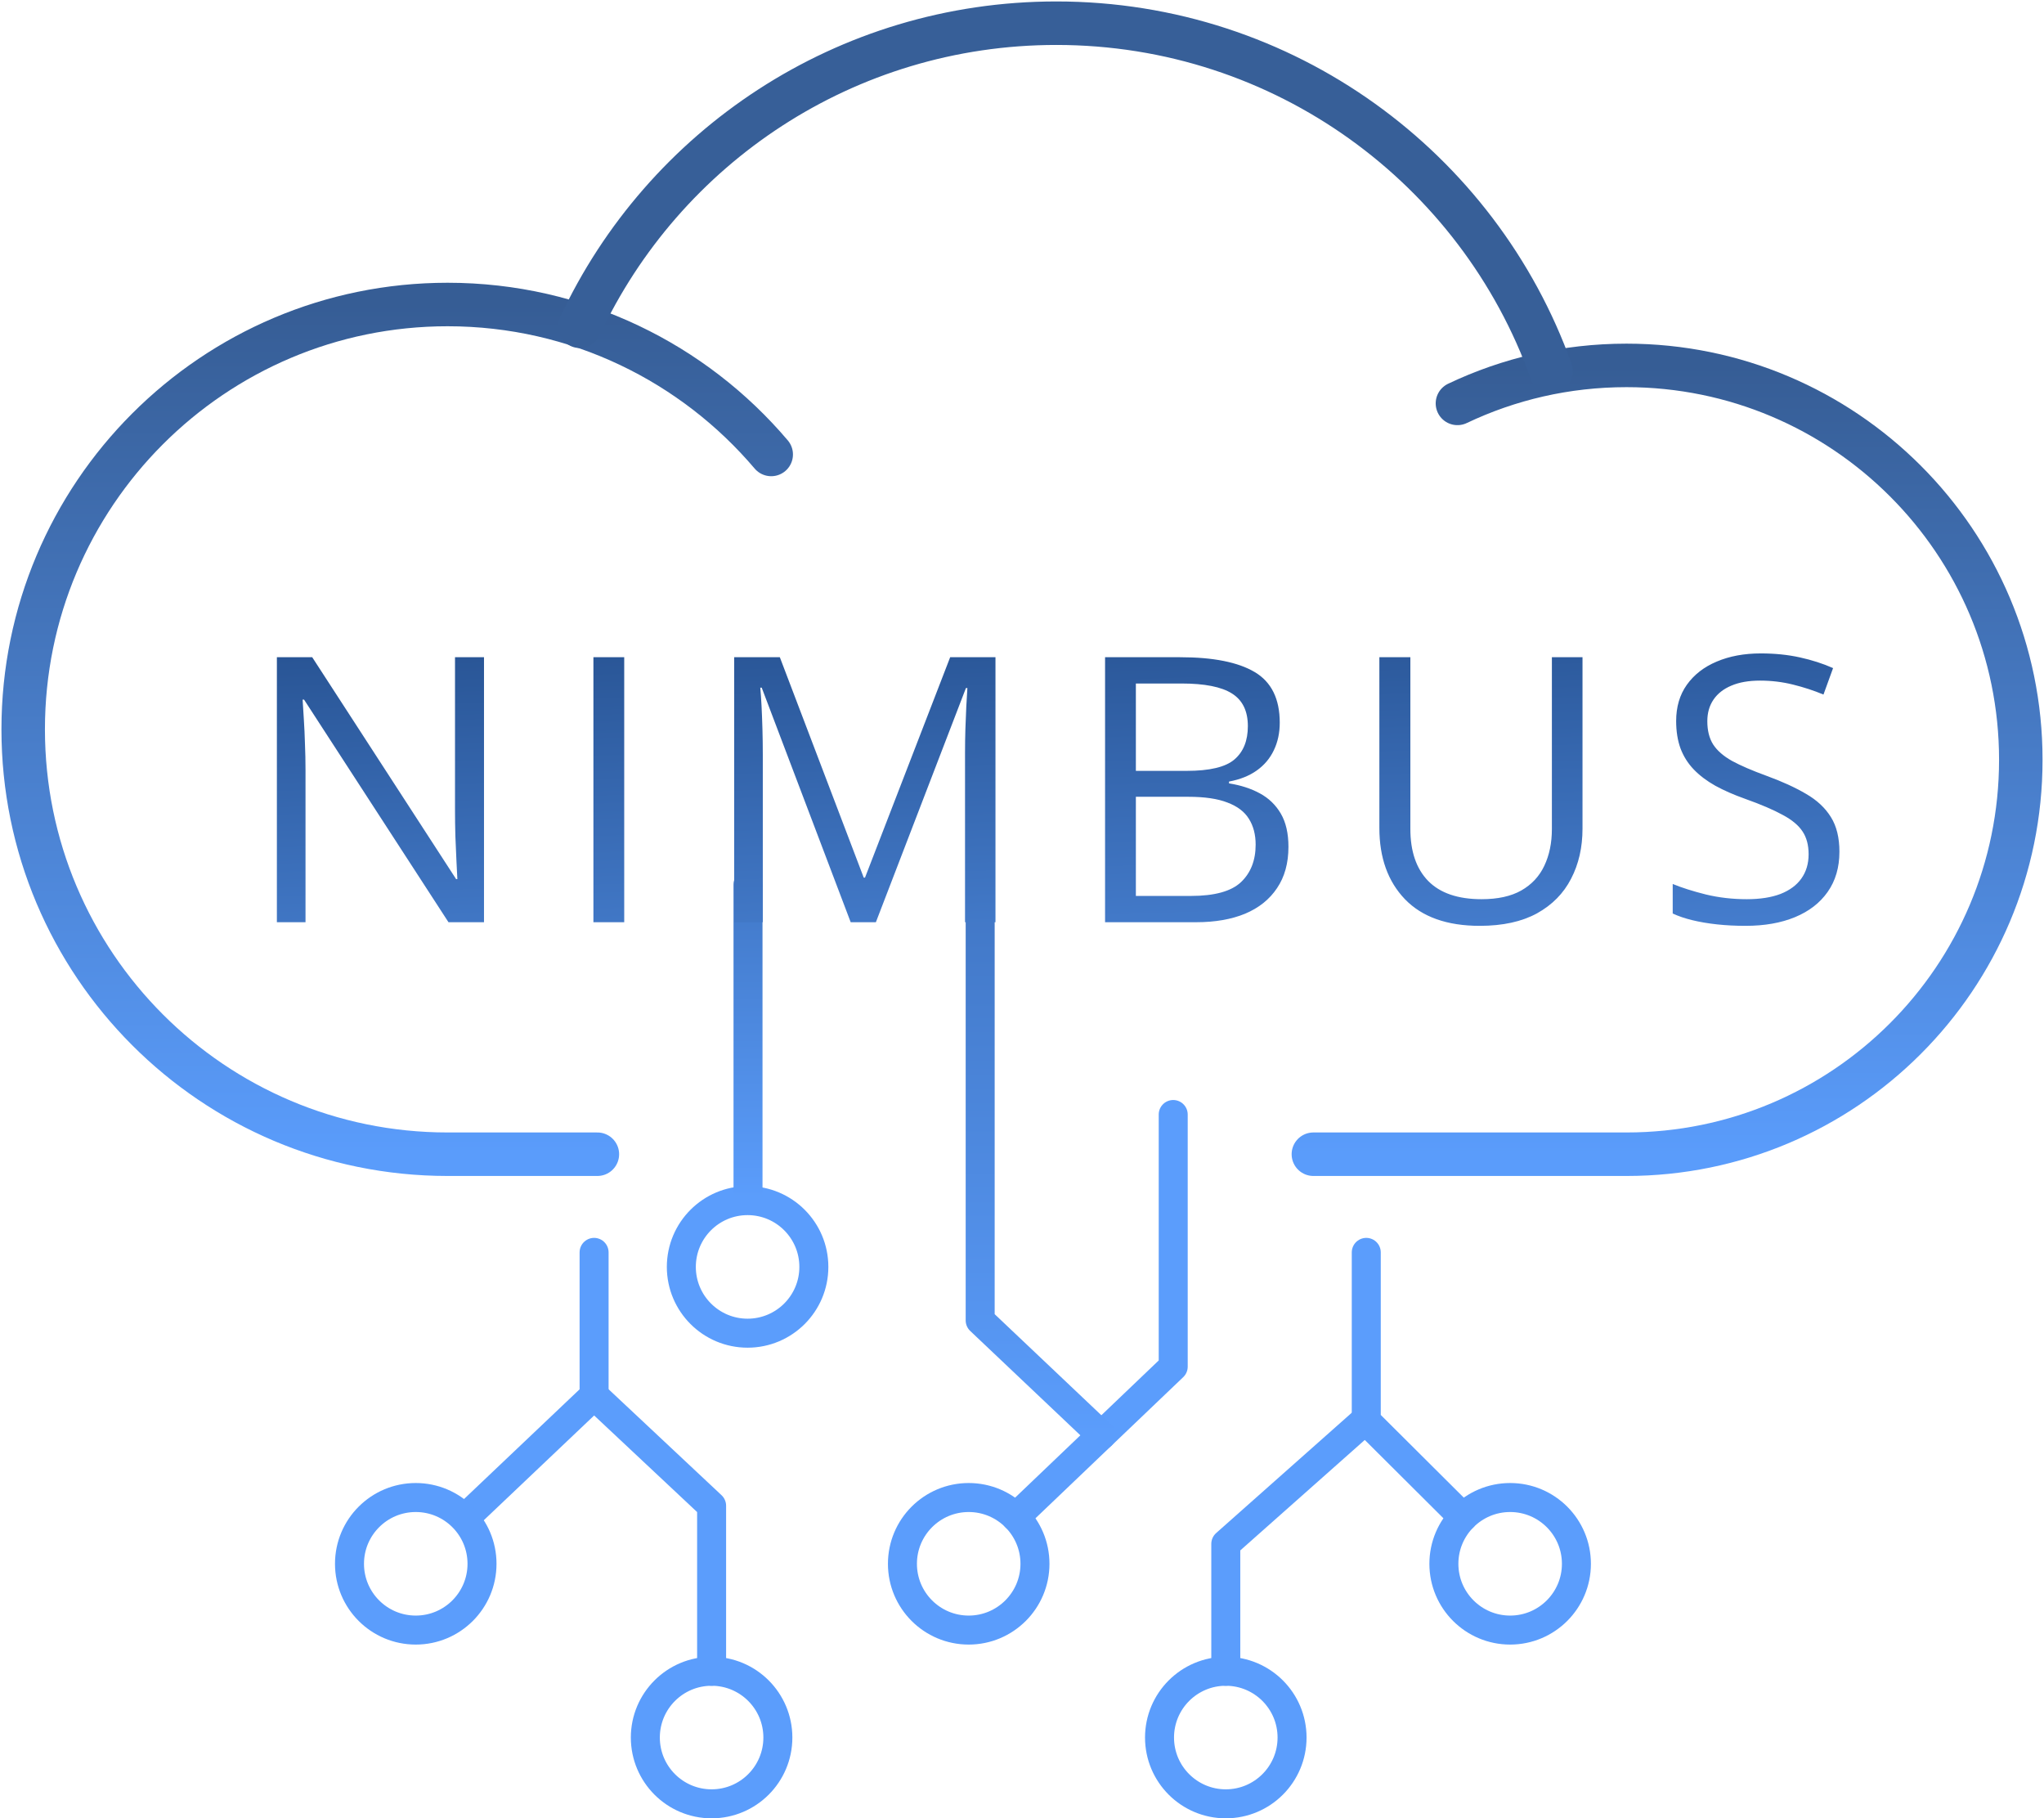 <svg width="705" height="627" viewBox="0 0 705 627" fill="none" xmlns="http://www.w3.org/2000/svg">
<path d="M204.911 431.848V481.212L160.74 523.131" stroke="#5B9DFC" stroke-width="10" stroke-miterlimit="10" stroke-linecap="round" stroke-linejoin="round"/>
<path d="M404.656 384.308V471.254L350.332 523.131" stroke="#5B9DFC" stroke-width="10" stroke-miterlimit="10" stroke-linecap="round" stroke-linejoin="round"/>
<path d="M334.118 562.086C321.491 562.086 311.261 551.855 311.261 539.232C311.261 526.609 321.491 516.378 334.118 516.378C346.738 516.378 356.972 526.609 356.972 539.232C356.972 551.855 346.738 562.086 334.118 562.086Z" stroke="#5B9DFC" stroke-width="10" stroke-miterlimit="10" stroke-linecap="round" stroke-linejoin="round"/>
<path d="M143.399 562.086C156.022 562.086 166.252 551.855 166.252 539.232C166.252 526.609 156.022 516.378 143.399 516.378C130.775 516.378 120.545 526.609 120.545 539.232C120.545 551.855 130.775 562.086 143.399 562.086Z" stroke="#5B9DFC" stroke-width="10" stroke-miterlimit="10" stroke-linecap="round" stroke-linejoin="round"/>
<path d="M257.854 459.712C245.231 459.712 235 449.477 235 436.858C235 424.235 245.231 414 257.854 414C270.477 414 280.708 424.235 280.708 436.858C280.708 449.477 270.477 459.712 257.854 459.712Z" stroke="#5B9DFC" stroke-width="10" stroke-miterlimit="10" stroke-linecap="round" stroke-linejoin="round"/>
<path d="M471.242 431.848V489.98L504.595 523.19" stroke="#5B9DFC" stroke-width="10" stroke-miterlimit="10" stroke-linecap="round" stroke-linejoin="round"/>
<path d="M520.871 562.086C508.248 562.086 498.013 551.855 498.013 539.232C498.013 526.609 508.248 516.378 520.871 516.378C533.49 516.378 543.725 526.609 543.725 539.232C543.725 551.855 533.49 562.086 520.871 562.086Z" stroke="#5B9DFC" stroke-width="10" stroke-miterlimit="10" stroke-linecap="round" stroke-linejoin="round"/>
<path d="M245.442 622C258.061 622 268.295 611.765 268.295 599.142C268.295 586.519 258.061 576.288 245.442 576.288C232.815 576.288 222.584 586.519 222.584 599.142C222.584 611.765 232.815 622 245.442 622Z" stroke="#5B9DFC" stroke-width="10" stroke-miterlimit="10" stroke-linecap="round" stroke-linejoin="round"/>
<path d="M245.442 576.288V519.222L204.911 481.212" stroke="#5B9DFC" stroke-width="10" stroke-miterlimit="10" stroke-linecap="round" stroke-linejoin="round"/>
<path d="M422.788 622C410.169 622 399.934 611.765 399.934 599.142C399.934 586.519 410.169 576.288 422.788 576.288C435.415 576.288 445.646 586.519 445.646 599.142C445.646 611.765 435.415 622 422.788 622Z" stroke="#5B9DFC" stroke-width="10" stroke-miterlimit="10" stroke-linecap="round" stroke-linejoin="round"/>
<path d="M422.788 576.288V532.366L471.242 489.389" stroke="#5B9DFC" stroke-width="10" stroke-miterlimit="10" stroke-linecap="round" stroke-linejoin="round"/>
<path d="M338.075 314.5V455.309L379.885 494.905" stroke="url(#paint0_linear_2_42)" stroke-width="10" stroke-miterlimit="10" stroke-linecap="round" stroke-linejoin="round"/>
<path d="M258 305V413" stroke="url(#paint1_linear_2_42)" stroke-width="10" stroke-miterlimit="10" stroke-linecap="round" stroke-linejoin="round"/>
<path d="M502.688 139.1C520.355 130.695 540.115 126 560.982 126C636.101 126 697 186.891 697 262C697 337.114 636.101 398 560.982 398H453" stroke="url(#paint2_linear_2_42)" stroke-width="15" stroke-miterlimit="10" stroke-linecap="round" stroke-linejoin="round"/>
<path d="M266 156.708C252.619 140.939 235.958 128.047 217.077 119.081C198.073 110.052 176.82 105 154.383 105C73.536 105 8 170.591 8 251.502C8 332.414 73.536 398 154.383 398H206.042" stroke="url(#paint3_linear_2_42)" stroke-width="15" stroke-miterlimit="10" stroke-linecap="round" stroke-linejoin="round"/>
<path d="M200 112.513C228.824 50.773 291.544 8 364.336 8C443.021 8 510.004 58.07 535 128" stroke="#375F98" stroke-width="15" stroke-miterlimit="10" stroke-linecap="round" stroke-linejoin="round"/>
<path d="M166.938 318H154.688L104.875 241.25H104.375C104.5 243.292 104.646 245.625 104.812 248.25C104.979 250.833 105.104 253.604 105.188 256.562C105.312 259.479 105.375 262.458 105.375 265.5V318H95.5V226.625H107.688L157.312 303.125H157.75C157.667 301.667 157.562 299.604 157.438 296.938C157.312 294.229 157.188 291.333 157.062 288.25C156.979 285.125 156.938 282.229 156.938 279.562V226.625H166.938V318ZM204.675 318V226.625H215.3V318H204.675ZM293.413 318L262.725 237.125H262.225C262.392 238.833 262.538 240.917 262.663 243.375C262.788 245.833 262.892 248.521 262.975 251.438C263.058 254.312 263.1 257.25 263.1 260.25V318H253.225V226.625H268.975L297.913 302.625H298.35L327.725 226.625H343.35V318H332.85V259.5C332.85 256.792 332.892 254.083 332.975 251.375C333.058 248.625 333.163 246.042 333.288 243.625C333.413 241.167 333.538 239.042 333.663 237.25H333.163L302.1 318H293.413ZM381.15 226.625H407.025C418.442 226.625 427.025 228.333 432.775 231.75C438.525 235.167 441.4 240.979 441.4 249.188C441.4 252.729 440.712 255.917 439.337 258.75C438.004 261.542 436.046 263.854 433.462 265.688C430.879 267.521 427.692 268.792 423.9 269.5V270.125C427.9 270.75 431.442 271.896 434.525 273.562C437.608 275.229 440.025 277.562 441.775 280.562C443.525 283.562 444.4 287.375 444.4 292C444.4 297.625 443.087 302.375 440.462 306.25C437.879 310.125 434.212 313.062 429.462 315.062C424.712 317.021 419.087 318 412.587 318H381.15V226.625ZM391.775 265.812H409.275C417.233 265.812 422.733 264.5 425.775 261.875C428.858 259.25 430.4 255.417 430.4 250.375C430.4 245.167 428.567 241.417 424.9 239.125C421.275 236.833 415.483 235.688 407.525 235.688H391.775V265.812ZM391.775 274.75V308.938H410.775C418.9 308.938 424.65 307.354 428.025 304.188C431.4 300.979 433.087 296.667 433.087 291.25C433.087 287.792 432.317 284.833 430.775 282.375C429.275 279.917 426.817 278.042 423.4 276.75C420.025 275.417 415.504 274.75 409.837 274.75H391.775ZM545.825 226.625V285.75C545.825 292.208 544.513 297.958 541.888 303C539.304 308.042 535.388 312.021 530.138 314.938C524.888 317.812 518.304 319.25 510.388 319.25C499.096 319.25 490.492 316.188 484.575 310.062C478.7 303.938 475.763 295.75 475.763 285.5V226.625H486.45V285.812C486.45 293.562 488.492 299.542 492.575 303.75C496.7 307.958 502.846 310.062 511.013 310.062C516.596 310.062 521.158 309.062 524.7 307.062C528.283 305.021 530.929 302.188 532.638 298.562C534.388 294.896 535.263 290.667 535.263 285.875V226.625H545.825ZM634.438 293.688C634.438 299.104 633.083 303.729 630.375 307.562C627.708 311.354 623.958 314.25 619.125 316.25C614.292 318.25 608.604 319.25 602.062 319.25C598.604 319.25 595.333 319.083 592.25 318.75C589.167 318.417 586.333 317.938 583.75 317.312C581.167 316.688 578.896 315.917 576.938 315V304.812C580.062 306.104 583.875 307.312 588.375 308.438C592.875 309.521 597.583 310.062 602.5 310.062C607.083 310.062 610.958 309.458 614.125 308.25C617.292 307 619.688 305.229 621.312 302.938C622.979 300.604 623.812 297.812 623.812 294.562C623.812 291.438 623.125 288.833 621.75 286.75C620.375 284.625 618.083 282.708 614.875 281C611.708 279.25 607.375 277.396 601.875 275.438C598 274.062 594.583 272.562 591.625 270.938C588.667 269.271 586.188 267.396 584.188 265.312C582.188 263.229 580.667 260.812 579.625 258.062C578.625 255.312 578.125 252.167 578.125 248.625C578.125 243.75 579.354 239.583 581.812 236.125C584.312 232.625 587.75 229.958 592.125 228.125C596.542 226.25 601.604 225.312 607.312 225.312C612.188 225.312 616.688 225.771 620.812 226.688C624.979 227.604 628.792 228.833 632.25 230.375L628.938 239.5C625.646 238.125 622.146 236.979 618.438 236.062C614.771 235.146 610.979 234.688 607.062 234.688C603.146 234.688 599.833 235.271 597.125 236.438C594.458 237.562 592.417 239.167 591 241.25C589.583 243.333 588.875 245.812 588.875 248.688C588.875 251.896 589.542 254.562 590.875 256.688C592.25 258.812 594.417 260.708 597.375 262.375C600.375 264 604.333 265.708 609.25 267.5C614.625 269.458 619.188 271.542 622.938 273.75C626.688 275.917 629.542 278.583 631.5 281.75C633.458 284.875 634.438 288.854 634.438 293.688Z" fill="url(#paint4_linear_2_42)"/>
<defs>
<linearGradient id="paint0_linear_2_42" x1="358.98" y1="494.905" x2="358.98" y2="314.5" gradientUnits="userSpaceOnUse">
<stop stop-color="#5B9DFC"/>
<stop offset="1" stop-color="#4278C7"/>
</linearGradient>
<linearGradient id="paint1_linear_2_42" x1="257.5" y1="413" x2="257.5" y2="305" gradientUnits="userSpaceOnUse">
<stop stop-color="#5B9DFC"/>
<stop offset="1" stop-color="#4178C7"/>
</linearGradient>
<linearGradient id="paint2_linear_2_42" x1="575" y1="398" x2="575" y2="126" gradientUnits="userSpaceOnUse">
<stop stop-color="#5A9CFB"/>
<stop offset="1" stop-color="#365D95"/>
</linearGradient>
<linearGradient id="paint3_linear_2_42" x1="137" y1="398" x2="137" y2="105" gradientUnits="userSpaceOnUse">
<stop stop-color="#5A9CFB"/>
<stop offset="1" stop-color="#365D95"/>
</linearGradient>
<linearGradient id="paint4_linear_2_42" x1="370.5" y1="417.5" x2="362" y2="181" gradientUnits="userSpaceOnUse">
<stop stop-color="#5B9DFB"/>
<stop offset="1" stop-color="#204883"/>
</linearGradient>
</defs>
</svg>
